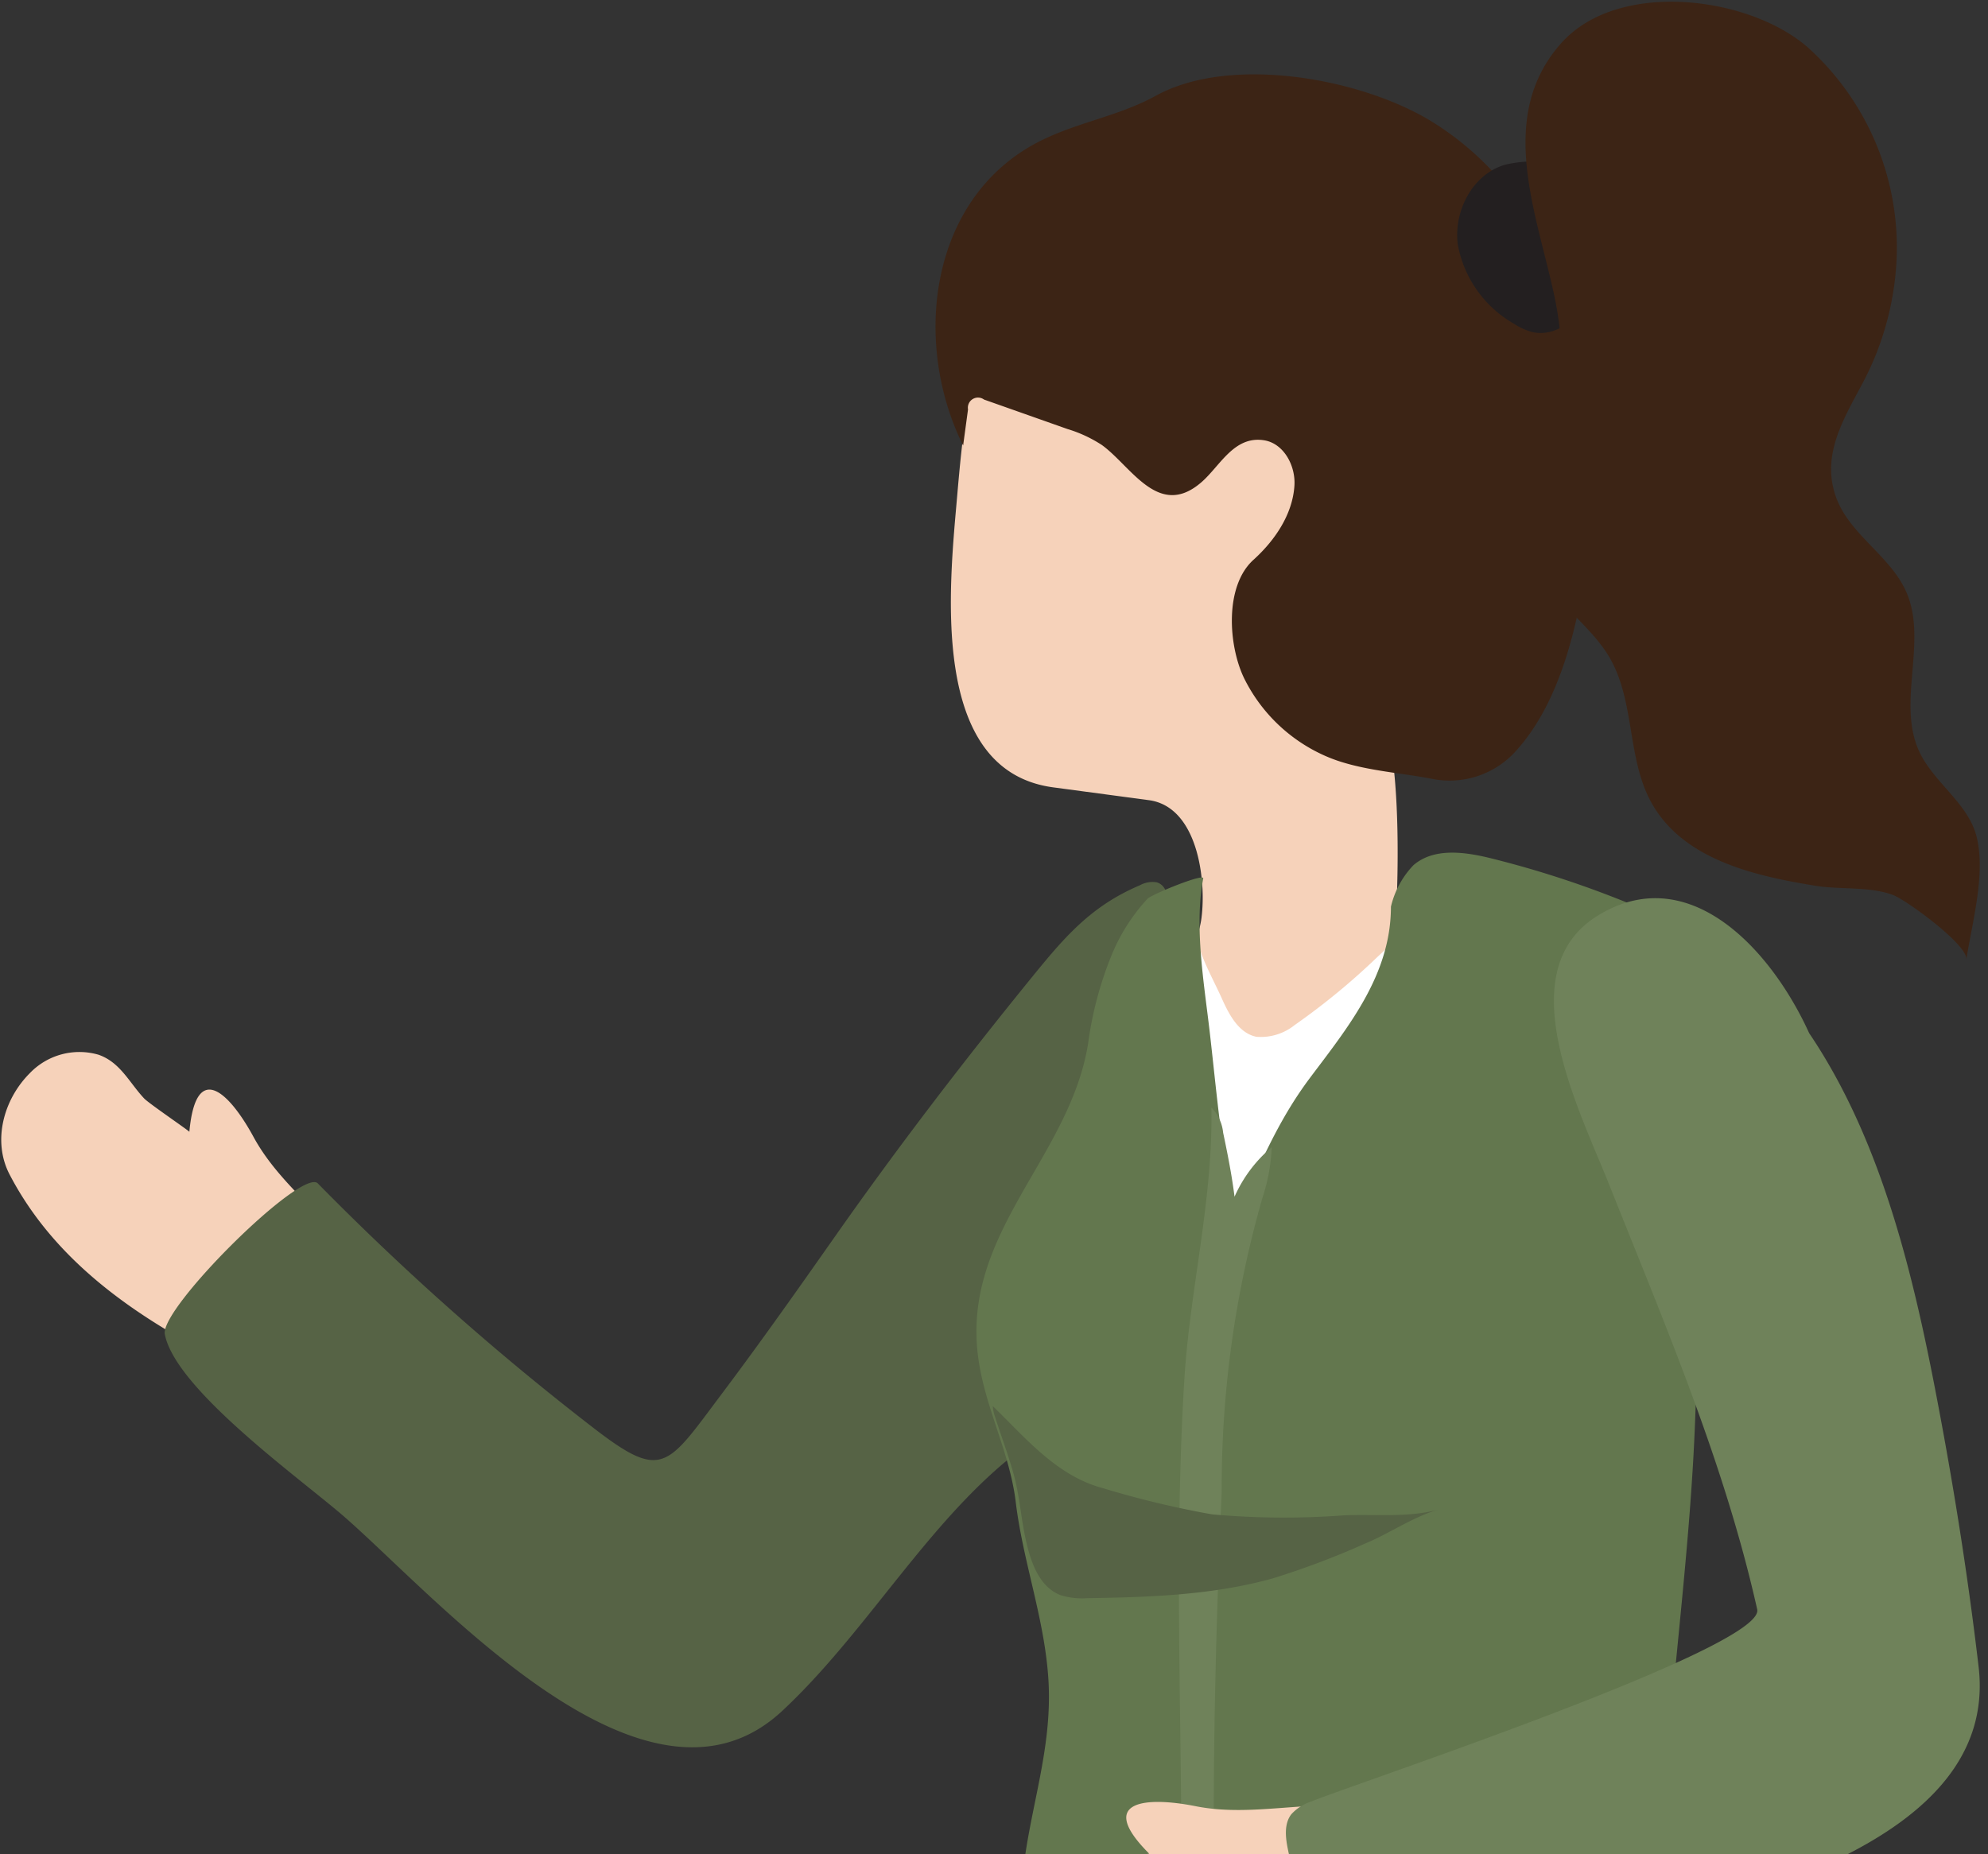 <svg xmlns="http://www.w3.org/2000/svg" xmlns:xlink="http://www.w3.org/1999/xlink" viewBox="0 0 198.766 185.442"><rect x="0" y="0" width="198.766" height="185.442" fill="#333333" stroke="none"/><defs><style>.a9f989d2-559f-47a7-9ed9-7c5b15b9a994,.aa3ca8ce-d2e0-4c06-a414-8a8808179611{fill:none;}.aa3ca8ce-d2e0-4c06-a414-8a8808179611{stroke:#bcbec0;stroke-miterlimit:10;}.f2e5d28c-acf7-44fa-96a5-ebb1c7b58d44{clip-path:url(#acd8a3ea-71eb-42f3-bb35-54f3e03f7c3c);}.bccd3ee4-38aa-485e-9365-aaee152419fb{clip-path:url(#b1c6afe4-b928-4a85-8fdd-4e2db10b2a3a);}.b6ab2483-5617-4730-af8f-6224e70e9f7e{clip-path:url(#f12e9cb6-5201-4c12-afc3-a569dd96233c);}.bb981432-8091-42b3-9025-7a89994e6de4{fill:#f6d2ba;}.a9f2fe2d-3687-44ca-b22e-1d1e3f410f7f{fill:#566345;}.e6990ccb-5715-4a1b-b1cd-087f0fc64863{fill:#fff;}.ef030ef0-f078-4265-af52-b9a9a3b3d018{fill:#63774e;}.a513bcda-cd6a-4867-8ece-2647b933d953{fill:#3c2415;}.fc9bd18d-9446-4eb6-9227-51de9461905b{fill:#6f825a;}.edf01ab9-e14d-49d1-bf26-56ffa1d67482{fill:#231f20;}</style><clipPath id="acd8a3ea-71eb-42f3-bb35-54f3e03f7c3c"><rect class="aa3ca8ce-d2e0-4c06-a414-8a8808179611" x="200.713" y="-840.324" width="233.759" height="493.747"/></clipPath><clipPath id="b1c6afe4-b928-4a85-8fdd-4e2db10b2a3a"><rect class="a9f989d2-559f-47a7-9ed9-7c5b15b9a994" x="200.713" y="-784.118" width="233.759" height="339.574"/></clipPath><clipPath id="f12e9cb6-5201-4c12-afc3-a569dd96233c"><rect class="a9f989d2-559f-47a7-9ed9-7c5b15b9a994" x="-16.443" y="-12.61" width="223.66" height="198.052"/></clipPath></defs><g id="b7324dff-6be1-40b2-9bab-e81c994694ce" data-name="Layer 1"><rect class="aa3ca8ce-d2e0-4c06-a414-8a8808179611" x="200.713" y="-840.324" width="233.759" height="493.747"/><g class="b6ab2483-5617-4730-af8f-6224e70e9f7e"><path class="bb981432-8091-42b3-9025-7a89994e6de4" d="M36.696,128.241c-2.611-5.814-8.353-9.019-11.35-14.547-2.279-4.204-5.738-7.879-6.414-.505.008-.084-4.046-2.836-4.523-3.342-1.47-1.562-2.383-3.626-4.577-4.375a6.865,6.865,0,0,0-6.855,1.854C.33,109.977-.767,114.132.953,117.443c6.61,12.724,21.029,18.959,34.692,24.534A14.158,14.158,0,0,0,36.696,128.241Z"/><path class="a9f2fe2d-3687-44ca-b22e-1d1e3f410f7f" d="M66.132,145.895c-1.655.502-3.538-.56-7.072-3.31a269.139,269.139,0,0,1-27.283-24.238c-1.585-1.621-15.792,12.48-15.299,15.079,1.059,5.573,13.86,14.668,18.044,18.342,9.512,8.35,30.15,31.947,43.682,19.336,8.835-8.234,15.205-20.099,24.86-26.886a12.674,12.674,0,0,0,3.789-3.365,14.2,14.2,0,0,0,1.591-5.724q1.595-12.06,3.104-24.131c.845-6.776,3.856-12.787,5.119-19.559.227-1.217.165-2.87-1.027-3.206a2.591,2.591,0,0,0-1.665.296c-4.951,2.094-7.613,5.272-10.903,9.321-6.765,8.327-13.295,16.849-19.463,25.629-3.772,5.37-7.551,10.737-11.496,15.982C69.313,143.186,67.844,145.376,66.132,145.895Z"/><path class="bb981432-8091-42b3-9025-7a89994e6de4" d="M96.592,41.427c1.665-11.443,5.545-21.418,18.543-25.574,6.678-2.135,14.029-1.403,20.649.906a25.924,25.924,0,0,1,9.978,5.828c3.546,3.559,5.455,8.459,6.443,13.385,1.878,9.366,2.055,22.913-3.679,31.084-2.032,2.896-10.173,3.794-9.529,7.273.864,4.664.888,12.386.518,18.312-.067,1.068-1.094,2.429-.56,3.356a9.214,9.214,0,0,0,1.851,1.874,8.724,8.724,0,0,1,2.274,7.549c-.79,5.414-5.469,10.85-9.128,14.674a17.906,17.906,0,0,1-7.051,4.93,2.247,2.247,0,0,1-1.457.109,2.438,2.438,0,0,1-1.108-1.122,54.549,54.549,0,0,1-6.414-15.121c-.833-3.267-1.376-6.758-.429-10.062.709-2.474,2.312-4.463,2.64-7.063.49-3.885-.429-11.097-5.268-11.745L105.3,78.739c-12.569-1.685-10.34-20.463-9.581-29.341C95.95,46.699,96.214,44.025,96.592,41.427Z"/><path class="e6990ccb-5715-4a1b-b1cd-087f0fc64863" d="M118.106,92.029c1.347.103,1.545,1.973,1.864,2.926.559,1.672,1.477,3.3,2.198,4.91.728,1.627,1.694,3.453,3.439,3.817a5.402,5.402,0,0,0,3.842-1.175,68.875,68.875,0,0,0,8.317-6.852c.408-.36,5.699-5.413,5.981-4.834,1.903,3.902.634,9.059.747,13.252q.187,6.938.263,13.878c.104,9.159.075,18.319-.037,27.477-.112,9.163-.309,18.325-.533,27.486-.06,2.431.14,27.149-.707,27.309a108.579,108.579,0,0,1-37.023.537q-.26-12.09-.06-24.185.526-31.82,4.227-63.481a75.598,75.598,0,0,1,2.772-14.508c.554-1.715,1.739-4.962,3.242-6.019A2.332,2.332,0,0,1,118.106,92.029Z"/><path class="ef030ef0-f078-4265-af52-b9a9a3b3d018" d="M171.963,94.604a100.518,100.518,0,0,0-22.841-8.758c-2.639-.657-5.751-1.103-7.805.68a8.955,8.955,0,0,0-2.247,4.144c-0,6.801-4.252,12.009-8.06,17.075-3.339,4.442-5.22,9.099-7.411,14.085-1.411-6.038-1.93-12.362-2.635-18.519-.557-4.864-1.583-10.611-.661-15.467.104-.547-5.062,1.564-5.56,2.023a18.72,18.72,0,0,0-3.685,5.861,35.928,35.928,0,0,0-2.257,8.573c-1.808,11.464-12.624,18.912-11.01,31.36.658,5.079,3.154,9.502,3.764,14.542.729,6.027,2.912,11.735,3.274,17.864.412,6.989-1.967,12.991-2.612,19.777q-1.197,12.601-1.592,25.261c-.069,2.212.031,4.768,1.772,6.135,1.648,1.296,4.004.918,6.065.537,11.199-2.071,21.884-.319,32.994-1.177a184.057,184.057,0,0,0,26.637-4.202c-5.161-24.362.479-48.098,1.391-72.382l1.756-46.751"/><path class="a513bcda-cd6a-4867-8ece-2647b933d953" d="M132.557,75.618a16.448,16.448,0,0,1-8.172-7.802c-1.569-3.252-1.981-9.193.942-11.833,2.081-1.88,3.917-4.499,4.095-7.437.12-1.987-1.07-4.206-3.037-4.516-3.004-.473-4.384,2.553-6.245,4.179-4.295,3.751-7.014-1.566-9.97-3.705a13.321,13.321,0,0,0-3.443-1.6l-8.343-2.947a1.013,1.013,0,0,0-1.599.988l-.488,3.609c-5.134-10.35-3.407-24.881,7.726-30.463,3.774-1.892,7.799-2.458,11.553-4.521,7.501-4.124,20.641-1.736,27.689,2.658,11.023,6.872,15.617,19.806,16.28,32.234a55.382,55.382,0,0,1-.785,11.345c-1.009,6.515-2.638,14.285-7.219,19.323a8.91,8.91,0,0,1-8.197,2.791c-3.11-.619-6.42-.798-9.485-1.806Q133.199,75.897,132.557,75.618Z"/><path class="fc9bd18d-9446-4eb6-9227-51de9461905b" d="M123.325,130.097q.059-.498.12-.993c.716-5.767.076-10.021-1.151-15.827a4.164,4.164,0,0,0-1.177-2.516c.175,9.284-2.144,18.087-2.705,27.234-1.621,26.45,1.237,52.806-1.653,79.183a1.013,1.013,0,0,0,.089.682.974.974,0,0,0,.68.329,7.823,7.823,0,0,0,3.427-.196,1.321,1.321,0,0,0,.752-.434,1.4,1.4,0,0,0,.187-.727c.35-5.386-.406-11.061-.452-16.486-.073-8.489-.145-16.979-.044-25.469.102-8.569.382-17.135.751-25.697a105.162,105.162,0,0,1,4.084-29.428,18.234,18.234,0,0,0,.917-5.024,13.709,13.709,0,0,0-4.443,7.026,33.98,33.98,0,0,0-1.346-9.838"/><path class="bb981432-8091-42b3-9025-7a89994e6de4" d="M138.537,181.212c-6.329-1.76-12.652.681-19.008-.585-4.834-.963-10.026-.641-4.625,4.752-.062-.062-4.913,1.339-5.629,1.383-2.206.137-4.444-.499-6.483.747a7.075,7.075,0,0,0-3.046,6.656c.359,3.844,2.93,7.451,6.688,8.268,14.441,3.142,28.881-4.181,42.302-11.34A14.593,14.593,0,0,0,138.537,181.212Z"/><path class="fc9bd18d-9446-4eb6-9227-51de9461905b" d="M174.593,95.804c11.313,10.857,15.722,26.927,18.73,42.316,1.849,9.459,3.381,18.992,4.504,28.565,2.098,17.879-25.379,23.527-37.45,26.997-8.735,2.511-18.067,2.588-26.564,5.878-2.636-5.914-3.652-8.101-5.006-14.432-.267-1.249-.471-2.679.303-3.694a4.566,4.566,0,0,1,1.976-1.266c3.989-1.661,45.463-15.385,44.604-19.222-3.288-14.682-9.275-28.592-14.816-42.52-2.956-7.43-10.12-21.319-1.124-26.86,11.321-6.974,21.381,8.638,23.157,17.863"/><path class="edf01ab9-e14d-49d1-bf26-56ffa1d67482" d="M158.089,17.492l.524-.728a12.297,12.297,0,0,0-4.979-.614,12.01,12.01,0,0,0-3.159.328c-3.226.93-5.149,4.62-4.725,7.951a11.501,11.501,0,0,0,5.629,7.951,6.162,6.162,0,0,0,1.827.826c2.377.549,4.76-1.372,5.603-3.661s.541-4.82.228-7.239l-.674-5.208.006.133"/><path class="a513bcda-cd6a-4867-8ece-2647b933d953" d="M156.122,37.874a33.078,33.078,0,0,0-.647-7.957c-1.727-8.393-5.978-18.153.602-25.58,5.713-6.448,18.96-4.723,24.781.501A26.934,26.934,0,0,1,189.604,26.348a29.28,29.28,0,0,1-3.034,11.311c-1.937,3.799-4.659,7.673-2.95,12.187,1.388,3.668,5.419,5.777,6.985,9.372,2.152,4.939-.98,11.033,1.282,15.923,1.449,3.132,4.894,5.175,5.737,8.522.935,3.714-.449,8.613-1.026,12.305.223-1.431-5.979-5.948-7.31-6.457-2.306-.882-5.289-.528-7.732-.924-5.985-.969-13.256-2.559-16.449-8.331-2.453-4.434-1.628-10.154-4.193-14.525-1.912-3.259-5.514-5.397-6.92-8.905-1.849-4.616.975-9.301,1.639-13.839A46.708,46.708,0,0,0,156.122,37.874Z"/><path class="a9f2fe2d-3687-44ca-b22e-1d1e3f410f7f" d="M121.279,151.451a79.953,79.953,0,0,0,13.067.092c3.184-.142,6.453.264,9.568-.603-2.628.731-4.954,2.405-7.433,3.425a82.675,82.675,0,0,1-9.253,3.49c-6.007,1.667-12.315,1.877-18.512,1.969a7.292,7.292,0,0,1-2.632-.285c-2.262-.83-3.107-3.535-3.595-5.894-.413-1.997-.571-4.09-1.098-6.055-.526-1.962-1.269-3.905-1.886-5.845a4.145,4.145,0,0,1-.246-1.132c3.281,3.187,6.385,6.969,10.98,8.201a93.963,93.963,0,0,0,10.794,2.602Q121.158,151.436,121.279,151.451Z"/></g></g></svg>